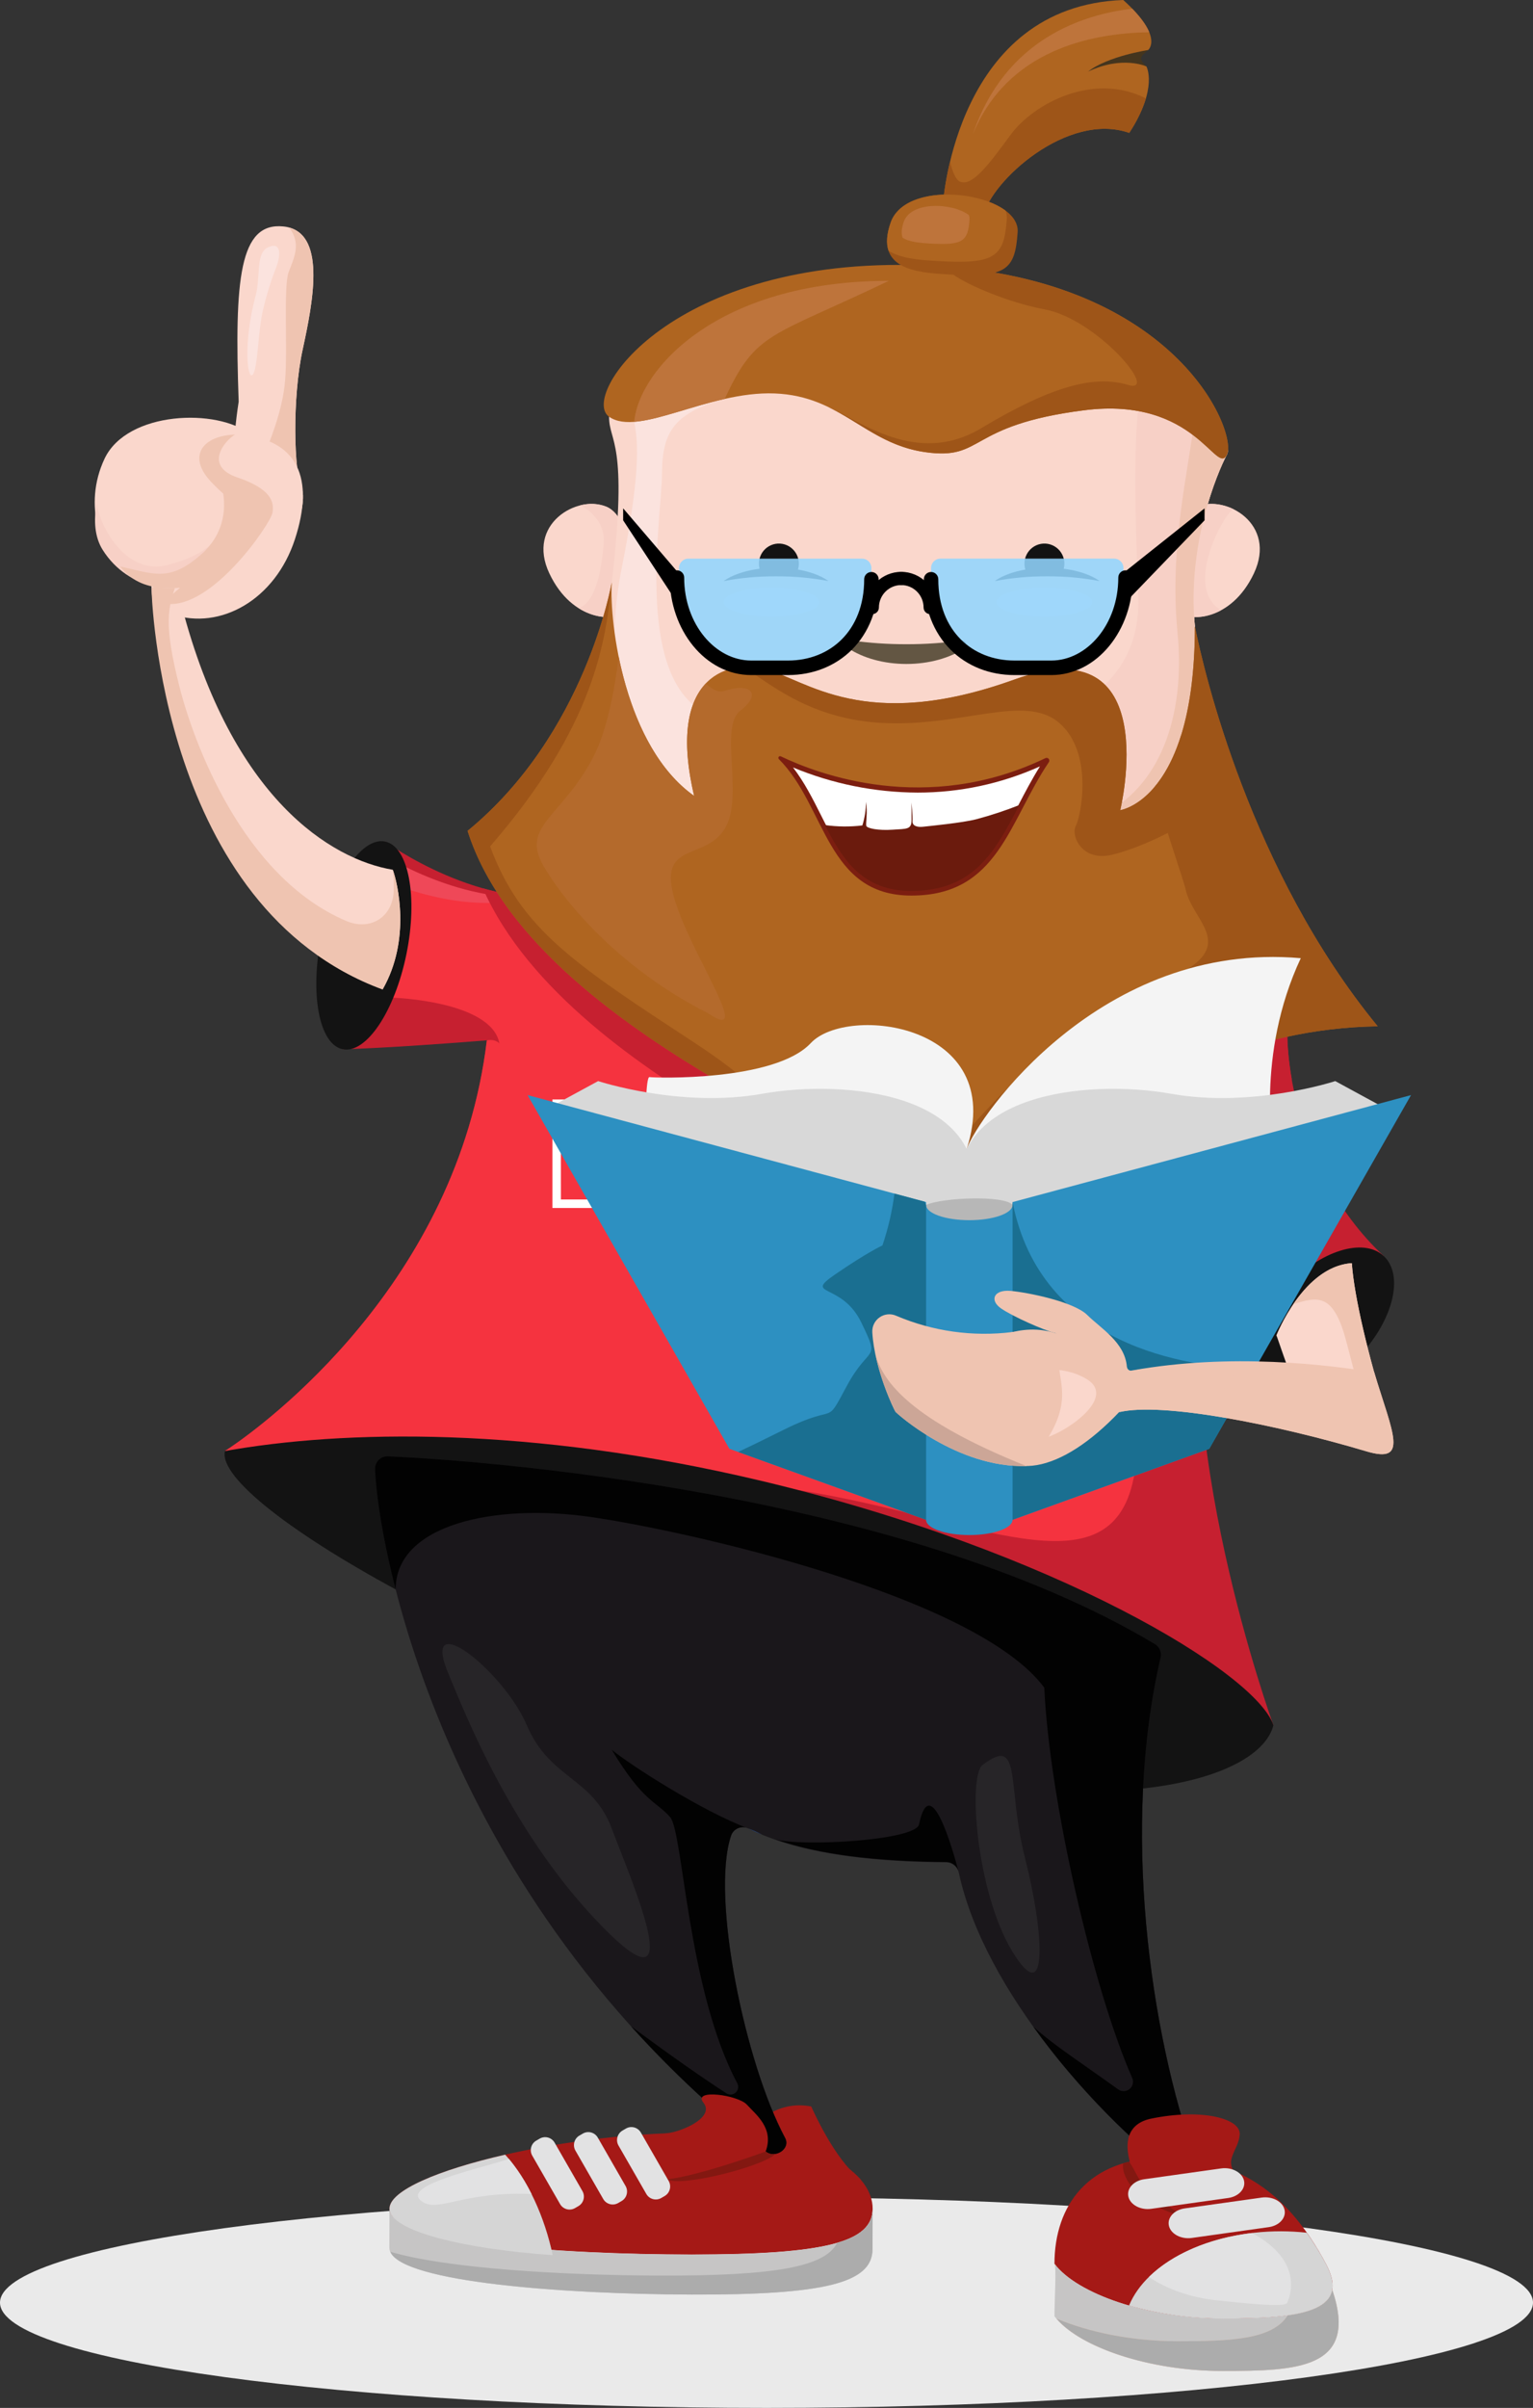 <svg width="193" height="303" viewBox="0 0 193 303" fill="none" xmlns="http://www.w3.org/2000/svg">
    <rect x="0" y="0" width="193" height="303" fill="#333333" stroke="none"/>
    <g clip-path="url(#clip0_4365_49864)">
        <path d="M96.5 302.999C149.795 302.999 193 297.067 193 289.749C193 282.432 149.795 276.5 96.5 276.5C43.205 276.5 0 282.432 0 289.749C0 297.067 43.205 302.999 96.5 302.999Z" fill="#EAEAEA"/>
        <path fill-rule="evenodd" clip-rule="evenodd" d="M30.159 69.281C30.159 69.281 28.41 61.03 30.048 50.55C29.497 35.034 30.158 27.941 35.673 28.495C41.188 29.049 39.423 37.916 38.099 44.011C36.776 50.107 36.997 59.417 37.989 61.523C38.982 63.629 35.232 75.044 30.159 69.281Z" fill="#FAD7CC"/>
        <path fill-rule="evenodd" clip-rule="evenodd" d="M30.159 69.28C35.232 75.043 38.982 63.628 37.99 61.522C36.997 59.416 36.776 50.106 38.1 44.011C39.362 38.197 41.021 29.868 36.388 28.629C37.985 30.648 36.997 32.484 36.335 34.257C35.673 36.031 36.225 43.9 35.894 47.892C35.563 51.884 33.798 55.87 33.247 57.366C32.696 58.863 31.041 62.409 27.622 64.514C27.51 64.584 27.402 64.661 27.301 64.746C29.147 71.072 30.159 69.28 30.159 69.28Z" fill="#EFC4B1"/>
        <path fill-rule="evenodd" clip-rule="evenodd" d="M32.186 37.189C32.849 34.678 32.141 31.818 33.795 31.099C35.45 30.38 35.339 32.153 34.788 33.594C34.111 35.326 33.559 37.103 33.133 38.914C32.472 41.574 32.472 46.418 31.81 47.155C31.148 47.891 30.576 43.279 32.186 37.189Z" fill="#FBE3DE"/>
        <path fill-rule="evenodd" clip-rule="evenodd" d="M29.921 57.458C30.66 58.523 30.827 60.736 29.16 61.848C27.492 62.96 26.602 63.379 25.064 62.359C23.526 61.34 24.113 59.859 22.292 59.957C20.47 60.056 19.447 60.391 18.287 60.39C17.127 60.39 15.921 57.611 17.037 57.246C18.153 56.88 28.049 54.761 29.921 57.458Z" fill="#FBE3DE"/>
        <path d="M97.611 225.23C99.192 226.451 103.73 226.401 105.243 228.706C106.755 231.011 121.665 231.289 128.58 229.847C135.495 228.405 128.639 219.845 115.828 221.209C109.618 221.871 103.057 222.569 96.266 223.291C96.566 224.03 97.025 224.692 97.611 225.23Z" fill="#F3F2F3"/>
        <path fill-rule="evenodd" clip-rule="evenodd" d="M109.863 277.925C109.863 282.152 103.888 283.695 87.091 283.695C70.293 283.695 49.035 282.152 49.035 277.925C49.035 273.697 70.293 268.387 87.091 268.387C103.888 268.387 109.863 273.698 109.863 277.925Z" fill="#A51916"/>
        <path fill-rule="evenodd" clip-rule="evenodd" d="M97.949 272.847C97.968 272.813 97.166 271.869 97.544 271.131C97.922 270.392 97.293 270.129 97.297 265.741C98.787 264.97 100.494 264.734 102.136 265.073C102.136 265.073 105.021 271.733 108.237 274.13C109.781 277.075 107.754 278.074 107.754 278.074C107.754 278.074 97.166 274.215 97.949 272.847Z" fill="#A51916"/>
        <path d="M109.862 277.938C109.862 282.165 103.886 283.708 87.089 283.708C70.306 283.708 49.071 282.167 49.035 277.948C49.032 279.064 49.022 282.005 49.02 282.84C49.006 287.067 70.259 288.68 87.056 288.735C103.853 288.791 109.833 287.268 109.847 283.04C109.85 282.145 109.861 278.832 109.863 277.938H109.862Z" fill="#C6C5C5"/>
        <path d="M49.146 278.423C49.08 278.272 49.042 278.11 49.037 277.945C49.036 278.071 49.036 278.223 49.035 278.389C49.072 278.401 49.109 278.412 49.146 278.423Z" fill="#ACACAC"/>
        <path d="M109.861 277.938C109.861 279.928 108.535 281.323 105.38 282.242C103.875 285.266 97.439 286.395 82.95 286.347C70.735 286.307 56.173 285.442 49.137 283.348C50.762 287.196 70.951 288.682 87.055 288.736C103.852 288.791 109.833 287.268 109.846 283.04C109.849 282.145 109.86 278.832 109.863 277.938H109.861Z" fill="#ACACAC"/>
        <path fill-rule="evenodd" clip-rule="evenodd" d="M152.213 155.199C155.779 165.622 157.951 172.599 157.951 172.599L174.223 158.068C162.123 146.821 160.711 128.582 162.93 124.428C157.686 126.252 81.66 116.221 72.888 112.573C60.687 114.904 48.488 105.895 48.488 105.895L46.268 119.97L43.145 132.027C43.145 132.027 47.602 131.992 61.292 130.913C57.609 161.541 33.16 179.321 28.943 182.177L28.32 182.588L160.316 217.085C160.316 217.085 146.703 179.791 152.213 155.199Z" fill="#C62030"/>
        <path fill-rule="evenodd" clip-rule="evenodd" d="M85.767 109.82C84.494 109.943 72.846 116.5 49.757 110.471C42.767 117.688 43.631 126.157 43.955 126.374C44.279 126.591 49.518 125.547 49.518 125.547C49.518 125.547 61.854 125.955 62.866 131.274C63.878 136.592 61.458 140.38 61.242 141.465C61.026 142.551 54.714 167.905 28.32 182.588C39.218 189.055 43.955 194.013 59.945 195.208C75.936 196.402 85.762 195.432 100.512 187.503C122.61 190.973 139.68 200.745 142.706 186.088C145.731 171.431 141.504 151.562 145.778 143.854C150.052 136.145 144.326 125.288 144.002 125.288C143.678 125.288 85.767 109.82 85.767 109.82Z" fill="#F5333F"/>
        <path fill-rule="evenodd" clip-rule="evenodd" d="M48.848 111.024C56.91 114.117 62.692 114.032 66.878 112.917C56.572 113.348 47.076 106.832 47.076 106.832L46.531 110.045C47.224 110.368 47.991 110.695 48.848 111.024Z" fill="#EF4858"/>
        <path fill-rule="evenodd" clip-rule="evenodd" d="M72.89 112.573C68.689 113.375 64.488 112.833 60.785 111.777C66.499 124.718 80.911 134.451 91.607 140.803C101.85 146.885 104.366 158.598 103.941 163.007C103.726 165.243 102.542 167.508 100.695 167.508C99.375 167.508 97.784 166.368 96.215 164.298L93.901 165.277C94.798 171.406 98.832 175.213 104.429 175.213C108.521 175.213 112.807 173.145 115.895 169.679C116.432 169.076 117.07 168.331 117.805 167.473C124.942 159.132 140.2 141.312 162.627 135.802C161.705 130.539 161.986 126.2 162.932 124.428C157.689 126.252 81.662 116.221 72.89 112.573Z" fill="#C62030"/>
        <path fill-rule="evenodd" clip-rule="evenodd" d="M78.395 77.031C77.58 78.177 72.074 78.334 69.157 72.146C66.24 65.957 72.65 62.212 76.332 63.759C80.016 65.306 80.016 74.752 78.395 77.031Z" fill="#FAD7CC"/>
        <path fill-rule="evenodd" clip-rule="evenodd" d="M72.859 76.537C75.354 78.099 77.865 77.774 78.394 77.029C80.015 74.749 80.015 65.304 76.332 63.757C75.275 63.352 74.118 63.296 73.028 63.598C74.318 64.166 76.241 65.848 76.008 68.398C75.774 70.949 75.238 75.665 72.859 76.537Z" fill="#F7D0C6"/>
        <path fill-rule="evenodd" clip-rule="evenodd" d="M148.629 77.031C149.443 78.177 154.949 78.334 157.866 72.146C160.783 65.957 154.374 62.212 150.691 63.759C147.008 65.306 147.008 74.752 148.629 77.031Z" fill="#FAD7CC"/>
        <path fill-rule="evenodd" clip-rule="evenodd" d="M155.279 64.068C153.783 63.339 152.051 63.187 150.691 63.758C147.008 65.305 147.008 74.751 148.629 77.031C149.128 77.733 151.389 78.061 153.737 76.787C148.893 73.955 154.159 64.526 155.279 64.068Z" fill="#F7D0C6"/>
        <path fill-rule="evenodd" clip-rule="evenodd" d="M83.338 100.156C83.338 100.156 74.911 91.199 77.018 73.285C79.125 55.371 76.666 55.697 76.68 52.44C76.694 49.183 91.928 37.62 117.858 41.854C143.788 46.088 155.781 54.72 154.484 57.163C153.188 59.605 149.46 68.562 150.433 78.822C151.405 89.082 152.377 112.533 141.843 115.79C131.309 119.048 103.434 134.519 83.338 100.156Z" fill="#FAD7CC"/>
        <path fill-rule="evenodd" clip-rule="evenodd" d="M146.318 112.462C152.032 104.824 151.235 87.312 150.43 78.823C149.458 68.563 153.185 59.605 154.481 57.163C155.219 55.772 151.646 52.377 143.656 48.93C142.717 53.704 142.811 62.459 143.299 75.077C143.947 91.851 122.451 92.188 122.555 92.665C126.403 110.359 136.024 114.309 146.318 112.462Z" fill="#F7D0C6"/>
        <path fill-rule="evenodd" clip-rule="evenodd" d="M150.429 52.453C149.617 59.292 147.191 68.826 148.243 79.567C149.297 90.316 145.893 99.179 138.6 102.599C133.229 105.118 142.377 107.659 149.087 106.604C151.699 97.947 151.069 85.552 150.431 78.822C149.459 68.562 153.186 59.605 154.483 57.162C154.962 56.26 153.612 54.511 150.429 52.453Z" fill="#EFC4B1"/>
        <path d="M138.566 1.608C139.306 1.32 145.471 5.439 144.542 6.297C143.614 7.155 143.225 7.267 144.326 8.36C142.037 10.879 133.517 13.597 133.559 12.238C133.6 10.879 135.342 2.865 138.566 1.608Z" fill="#44351E"/>
        <path d="M118.723 25.623C118.767 25.191 120.451 0.76 141.412 0C146.598 4.668 144.545 6.297 144.545 6.297C144.545 6.297 139.467 7.057 136.982 9.011C141.304 6.948 144.329 8.36 144.329 8.36C144.329 8.36 145.841 11.074 142.168 16.72C134.389 14.005 124.773 22.8 123.801 27.142C122.829 31.485 118.57 27.106 118.723 25.623Z" fill="#AF6520"/>
        <path d="M142.168 16.721C143.074 15.385 143.78 13.923 144.264 12.382C137.663 9.029 130.111 13.008 127.201 17.004C124.292 21 122.352 23.437 120.897 22.872C120.336 22.654 119.907 21.629 119.609 20.351C119.183 22.084 118.887 23.846 118.723 25.624C118.57 27.107 122.828 31.486 123.801 27.144C124.773 22.801 134.389 14.007 142.168 16.721Z" fill="#9E5518"/>
        <path fill-rule="evenodd" clip-rule="evenodd" d="M90.115 90.234C79.427 86.976 83.326 65.289 83.342 59.626C83.358 53.964 85.141 52.038 91.301 50.067C97.461 48.097 96.307 43.975 94.654 43.438C93.967 43.221 93.261 43.074 92.545 42.996C84.388 45.153 79.75 48.883 79.605 50.612C79.332 53.857 81.809 53.73 78.284 71.418C74.759 89.105 82.447 98.71 82.447 98.71C83.958 101.885 85.739 104.924 87.77 107.791C89.061 107.482 90.249 107.174 91.269 107.006C96.541 106.139 100.802 93.491 90.115 90.234Z" fill="#FBE3DE"/>
        <path d="M77.018 73.285C77.018 73.285 73.777 92.339 58.867 104.553C63.405 118.885 79.611 129.633 90.308 135.984C101.004 142.336 103.759 154.387 103.272 159.436C102.786 164.484 98.411 168.23 93.225 161.39C94.845 172.464 106.461 172.419 112.97 165.113C119.479 157.807 140.709 129.633 173.446 129.145C157.402 109.602 151.567 84.522 150.433 78.822C150.433 100.645 141.033 101.948 141.033 101.948C141.033 101.948 146.705 78.659 127.744 85.499C108.783 92.339 101.49 85.499 96.304 84.197C91.118 82.894 83.987 85.662 87.39 100.156C78.639 93.968 76.694 78.496 77.018 73.285Z" fill="#AF6520"/>
        <path fill-rule="evenodd" clip-rule="evenodd" d="M98.303 95.175C102.948 97.406 116.623 102.609 131.617 95.4C131.685 95.367 131.761 95.358 131.835 95.373C131.909 95.389 131.976 95.428 132.025 95.486C132.074 95.543 132.103 95.615 132.107 95.691C132.111 95.767 132.09 95.842 132.048 95.904C126.986 103.4 125.688 112.696 114.736 112.696C104.025 112.696 104.021 101.478 98.059 95.526C98.022 95.49 97.998 95.442 97.993 95.391C97.988 95.339 98.002 95.287 98.031 95.245C98.061 95.203 98.104 95.172 98.154 95.159C98.204 95.146 98.257 95.152 98.303 95.175Z" fill="#7C1E10"/>
        <path fill-rule="evenodd" clip-rule="evenodd" d="M114.737 112.044C108.119 112.044 105.81 107.453 103.365 102.593C102.327 100.53 101.262 98.412 99.84 96.573C104.816 98.639 110.144 99.714 115.528 99.736C120.835 99.741 126.083 98.617 130.927 96.438C129.927 98.028 129.07 99.671 128.237 101.267C125.221 107.05 122.616 112.044 114.737 112.044Z" fill="white"/>
        <path d="M116.452 56.891C108.889 55.805 105.959 49.836 97.532 49.51C89.105 49.185 80.392 55.045 76.679 52.439C72.965 49.834 84.472 32.245 116.155 33.385C147.838 34.525 155.779 54.243 154.483 57.162C153.187 60.081 150.593 49.833 136.494 51.625C121.579 53.52 124.015 57.976 116.452 56.891Z" fill="#AF6520"/>
        <path fill-rule="evenodd" clip-rule="evenodd" d="M33.593 67.606C33.593 67.606 35.697 58.032 31.546 54.676C27.395 51.321 16.002 51.711 13.165 57.716C10.328 63.721 12.965 69.787 15.076 70.669C17.186 71.55 25.15 73.036 26.779 69.756C28.408 66.477 29.827 59.09 33.593 67.606Z" fill="#FAD7CC"/>
        <path d="M119.26 34.525C115.377 34.295 110.076 33.873 112.129 28.01C114.182 22.148 128.444 24.319 128.119 29.205C127.795 34.09 126.607 34.959 119.26 34.525Z" fill="#9E5518"/>
        <path d="M112.131 28.009C111.601 29.523 111.564 30.672 111.864 31.551C113.414 32.544 115.85 32.719 117.894 32.84C125.241 33.275 126.43 32.406 126.754 27.52C126.774 27.174 126.72 26.826 126.596 26.502C122.915 23.759 113.746 23.397 112.131 28.009Z" fill="#AF6520"/>
        <path fill-rule="evenodd" clip-rule="evenodd" d="M114.115 81.066C111.796 81.071 109.479 80.914 107.182 80.596C107.061 80.578 106.938 80.601 106.833 80.662C106.727 80.723 106.645 80.818 106.6 80.932C106.555 81.046 106.55 81.172 106.586 81.289C106.622 81.406 106.696 81.508 106.796 81.577C108.639 82.792 111.235 83.55 114.115 83.55C116.994 83.55 119.59 82.792 121.433 81.577C121.533 81.508 121.607 81.406 121.643 81.289C121.679 81.172 121.674 81.046 121.629 80.932C121.584 80.818 121.502 80.723 121.397 80.662C121.291 80.601 121.168 80.578 121.047 80.596C118.75 80.914 116.433 81.071 114.115 81.066Z" fill="#635643"/>
        <path fill-rule="evenodd" clip-rule="evenodd" d="M97.707 72.523C99.92 72.51 102.129 72.71 104.304 73.119C102.912 72.109 100.481 71.438 97.707 71.438C94.933 71.438 92.501 72.109 91.109 73.119C93.284 72.71 95.494 72.51 97.707 72.523Z" fill="#131313"/>
        <path fill-rule="evenodd" clip-rule="evenodd" d="M100.571 70.923C100.572 71.44 100.414 71.945 100.119 72.368C99.901 72.681 99.033 72.184 98.14 72.181C97.171 72.179 96.173 72.645 95.941 72.28C95.731 71.95 95.601 71.575 95.56 71.185C95.52 70.795 95.57 70.401 95.708 70.034C95.845 69.668 96.065 69.338 96.351 69.071C96.637 68.805 96.981 68.609 97.356 68.499C97.73 68.39 98.124 68.369 98.508 68.439C98.892 68.509 99.254 68.668 99.566 68.903C99.878 69.138 100.131 69.443 100.306 69.794C100.48 70.144 100.571 70.531 100.571 70.923H100.571Z" fill="#131313"/>
        <path fill-rule="evenodd" clip-rule="evenodd" d="M131.839 72.523C129.627 72.51 127.417 72.71 125.242 73.119C126.634 72.109 129.065 71.438 131.839 71.438C134.614 71.438 137.045 72.109 138.437 73.119C136.262 72.71 134.052 72.51 131.839 72.523Z" fill="#131313"/>
        <path fill-rule="evenodd" clip-rule="evenodd" d="M128.977 70.923C128.976 71.44 129.134 71.945 129.429 72.368C129.647 72.681 130.515 72.184 131.408 72.182C132.376 72.179 133.375 72.645 133.607 72.28C133.817 71.95 133.947 71.575 133.987 71.185C134.028 70.795 133.977 70.401 133.84 70.034C133.703 69.668 133.483 69.338 133.197 69.072C132.91 68.805 132.567 68.609 132.192 68.499C131.818 68.39 131.423 68.369 131.039 68.439C130.656 68.509 130.294 68.668 129.982 68.903C129.67 69.138 129.416 69.443 129.242 69.794C129.067 70.144 128.977 70.531 128.977 70.923H128.977Z" fill="#131313"/>
        <path fill-rule="evenodd" clip-rule="evenodd" d="M122.921 103.087C121.199 103.54 116.934 103.952 116.195 104.034C115.457 104.117 114.842 103.911 114.883 103.334C114.924 102.757 114.76 100.985 114.76 100.985V103.169C114.76 104.405 114.186 104.282 112.381 104.405C110.577 104.529 109.141 104.241 109.059 103.911C108.977 103.581 109.264 102.262 109.018 100.902C109.023 101.909 108.871 102.91 108.567 103.87C107.001 104.058 105.417 104.041 103.855 103.821C106.124 108.238 108.604 112.112 114.719 112.112C122.649 112.112 125.302 107.114 128.333 101.303C126.565 102.003 124.758 102.599 122.921 103.087Z" fill="#6B1B0D"/>
        <path d="M51.166 120.068C52.641 112.852 51.438 106.507 48.48 105.897C45.521 105.286 41.927 110.641 40.452 117.856C38.977 125.072 40.18 131.417 43.138 132.028C46.096 132.638 49.691 127.284 51.166 120.068Z" fill="#131313"/>
        <path d="M171.222 170.557C175.424 166.061 176.769 160.47 174.225 158.069C171.682 155.669 166.213 157.367 162.011 161.863C157.809 166.359 156.464 171.95 159.008 174.351C161.551 176.751 167.02 175.053 171.222 170.557Z" fill="#131313"/>
        <path fill-rule="evenodd" clip-rule="evenodd" d="M160.317 217.086C158.698 223.76 140.44 229.982 103.433 220.913C66.427 211.843 26.701 189.263 28.321 182.589C43.146 179.955 66.564 179.385 95.802 186.333C132.87 195.142 158.18 210.556 160.317 217.086Z" fill="#131313"/>
        <path fill-rule="evenodd" clip-rule="evenodd" d="M47.22 184.873C47.513 193.573 54.781 238.303 96.392 270.736C97.6 271.677 99.57 270.391 98.846 269.038C93.814 259.638 89.479 238.753 92.028 231.029C92.097 230.812 92.211 230.613 92.363 230.445C92.515 230.277 92.702 230.144 92.91 230.055C93.118 229.966 93.342 229.924 93.568 229.93C93.794 229.936 94.016 229.991 94.219 230.092C100.342 233.106 108.643 234.257 119.12 234.344C119.494 234.349 119.856 234.481 120.145 234.72C120.434 234.959 120.634 235.289 120.711 235.657C123.967 250.698 138.61 266.64 148.175 273.812C148.443 274.014 148.768 274.125 149.103 274.126C149.439 274.128 149.765 274.021 150.035 273.821C150.305 273.621 150.503 273.339 150.601 273.016C150.698 272.694 150.689 272.349 150.576 272.032C144.693 255.506 141.184 229.754 146.116 208.591C146.193 208.268 146.166 207.929 146.039 207.623C145.912 207.317 145.691 207.059 145.408 206.888C113.001 187.484 59.473 183.692 48.836 183.259C48.622 183.25 48.409 183.285 48.209 183.363C48.01 183.441 47.828 183.559 47.677 183.711C47.525 183.862 47.406 184.044 47.327 184.244C47.249 184.444 47.212 184.658 47.22 184.873Z" fill="#1A171B"/>
        <path fill-rule="evenodd" clip-rule="evenodd" d="M19.55 72.262C19.253 72.972 19.24 77.436 21.66 77.303C27.749 79.348 34.65 75.463 37.131 67.855C39.613 60.247 37.58 55.235 29.989 54.676C25.701 54.63 23.367 57.266 26.603 60.665C29.357 63.559 30.45 63.575 31.75 64.279C31.836 64.326 31.91 64.392 31.965 64.474C32.019 64.555 32.053 64.649 32.063 64.747C32.073 64.845 32.059 64.944 32.022 65.034C31.985 65.125 31.926 65.206 31.85 65.268C28.198 68.224 20.02 71.14 19.55 72.262Z" fill="#FAD7CC"/>
        <path fill-rule="evenodd" clip-rule="evenodd" d="M19 72.472C19 73.242 20.215 114.242 48.171 124.502C51.791 118.186 50.042 111.08 49.454 109.448C41.675 108.145 29.21 100.481 22.89 76.297C29.291 75.808 19 71.255 19 72.472Z" fill="#FAD7CC"/>
        <path d="M150.431 78.82C150.431 90.372 147.797 96.172 145.318 99.075C147.015 105.25 148.906 110.374 149.297 112.043C150.161 115.734 155.131 118.557 149.297 122.079C136.115 125.601 117.964 144.18 114.115 153.734C110.266 163.288 104.135 163.505 103.271 159.434C102.784 164.482 98.409 168.228 93.223 161.388C94.843 172.462 106.459 172.417 112.968 165.111C119.477 157.805 140.707 129.631 173.444 129.143C157.4 109.6 151.565 84.52 150.431 78.82Z" fill="#9E5518"/>
        <path d="M133.336 90.953C137.711 94.699 136.091 102.722 135.442 103.921C134.794 105.121 136.172 108.46 139.98 107.564C143.789 106.668 149.309 103.828 149.993 102.887C150.368 102.371 149.683 97.341 148.708 92.499C145.995 101.249 141.034 101.946 141.034 101.946C141.034 101.946 146.706 78.657 127.744 85.497C108.783 92.337 101.49 85.497 96.304 84.195C95.299 83.938 94.259 83.854 93.227 83.946C95.496 84.523 100.52 90.302 110.728 90.953C120.938 91.605 128.96 87.207 133.336 90.953Z" fill="#9E5518"/>
        <path d="M87.633 131.343C72.4 121.355 65.593 117.012 61.703 106.508C74.911 91.281 76.262 80.668 77.018 73.285C77.018 73.285 73.777 92.339 58.867 104.553C63.405 118.885 79.611 129.633 90.308 135.984C101.004 142.336 103.759 154.387 103.273 159.436C103.258 159.584 103.24 159.731 103.219 159.876H103.219C106.299 147.234 98.604 138.537 87.633 131.343Z" fill="#9E5518"/>
        <path d="M84.796 112.696C83.013 105.856 88.827 108.326 91.268 104.241C93.709 100.156 90.468 91.525 93.223 89.408C95.978 87.291 94.506 85.825 91.109 86.965C90.504 87.168 89.717 86.784 88.835 86.027C86.688 88.31 85.629 92.663 87.388 100.156C81.971 96.325 79.164 88.938 77.887 82.629C77.339 87.119 76.391 91.935 74.748 95.151C70.858 102.762 65.49 103.902 68.417 108.95C71.344 113.999 78.475 122.142 89.171 127.516C95.168 131.587 86.578 119.536 84.796 112.696Z" fill="#B46A2C"/>
        <path d="M97.127 77.597C100.451 77.597 103.145 76.778 103.145 75.767C103.145 74.757 100.451 73.938 97.127 73.938C93.804 73.938 91.109 74.757 91.109 75.767C91.109 76.778 93.804 77.597 97.127 77.597Z" fill="#FBE3DE"/>
        <path d="M131.487 77.597C134.81 77.597 137.505 76.778 137.505 75.767C137.505 74.757 134.81 73.938 131.487 73.938C128.163 73.938 125.469 74.757 125.469 75.767C125.469 76.778 128.163 77.597 131.487 77.597Z" fill="#FBE3DE"/>
        <path d="M79.844 53.08C82.826 52.85 86.864 51.185 91.19 50.207C91.228 50.16 91.263 50.114 91.301 50.067C95.215 41.67 96.949 42.504 111.896 35.34C90.217 35.342 80.419 46.575 79.844 53.08Z" fill="#BE743B"/>
        <path d="M142.004 48.432C137.871 47.202 132.603 48.449 123.505 53.898C115.442 58.726 108.213 52.928 104.303 51.232C104.293 51.228 104.284 51.225 104.273 51.22C108.311 53.165 111.313 56.153 116.451 56.891C124.014 57.976 121.578 53.52 136.493 51.625C150.593 49.834 153.186 60.081 154.482 57.162C155.728 54.356 148.428 36.041 119.728 33.609C117.79 34.037 125.493 37.821 131.486 38.922C138.13 40.144 146.136 49.662 142.004 48.432Z" fill="#9E5518"/>
        <path d="M113.781 27.908C113.481 28.764 113.46 29.415 113.63 29.912C114.507 30.474 115.886 30.573 117.043 30.642C121.201 30.887 121.874 30.396 122.057 27.631C122.069 27.434 122.038 27.238 121.968 27.055C119.885 25.502 114.695 25.297 113.781 27.908Z" fill="#BE743B"/>
        <path d="M142.547 1.094C136.445 1.796 126.541 4.848 122.469 16.922C126.8 6.324 137.309 4.167 144.686 4.059C144.377 3.3 143.74 2.323 142.547 1.094Z" fill="#BE743B"/>
        <path fill-rule="evenodd" clip-rule="evenodd" d="M49.559 112.319C49.314 115.523 46.528 117.138 43.584 115.886C30.524 110.332 24.34 93.348 22.567 86.313C20.625 78.604 21.052 76.433 22.348 73.12C23.026 71.39 19.078 73.694 19.078 74.105C19.078 74.875 20.215 114.243 48.17 124.502C51.791 118.187 50.041 111.08 49.453 109.448C49.569 110.401 49.605 111.361 49.559 112.319Z" fill="#EFC4B1"/>
        <path fill-rule="evenodd" clip-rule="evenodd" d="M25.869 70.952C26.453 71.169 19.918 75.83 20.811 75.964C26.605 76.832 34.031 65.954 34.295 64.553C34.56 63.153 34.129 61.52 29.871 60.073C25.62 58.629 28.282 55.462 29.585 54.688C25.563 54.809 23.474 57.376 26.605 60.665C29.359 63.559 30.452 63.574 31.751 64.279C32.124 64.481 30.043 64.035 29.714 64.302C27.829 65.827 28.482 69.689 25.869 70.952Z" fill="#EFC4B1"/>
        <path fill-rule="evenodd" clip-rule="evenodd" d="M62.754 142.01C64.591 136.039 64.483 130.284 61.292 130.915C57.609 161.543 33.16 179.323 28.943 182.179L28.32 182.59C55.686 170.947 60.918 147.981 62.754 142.01Z" fill="#F5333F"/>
        <path fill-rule="evenodd" clip-rule="evenodd" d="M146.116 208.591C146.193 208.268 146.167 207.929 146.039 207.623C145.912 207.317 145.691 207.059 145.408 206.888C113.001 187.484 59.474 183.692 48.836 183.259C48.622 183.25 48.409 183.285 48.209 183.363C48.01 183.441 47.828 183.559 47.677 183.711C47.525 183.862 47.406 184.044 47.327 184.244C47.249 184.444 47.212 184.658 47.22 184.873C47.303 187.355 47.957 192.775 49.813 200.002C49.795 191.844 62.272 189.134 74.425 190.896C86.58 192.659 122.882 200.802 131.471 212.364C132.142 226.787 137.71 250.538 142.539 261.47C142.645 261.709 142.67 261.975 142.609 262.229C142.549 262.482 142.408 262.709 142.207 262.874C142.005 263.038 141.756 263.132 141.497 263.14C141.237 263.148 140.983 263.069 140.772 262.917C136.442 259.783 132.67 257.369 130.089 255.027C135.762 262.923 142.777 269.764 148.175 273.812C148.442 274.014 148.768 274.125 149.103 274.126C149.438 274.128 149.765 274.021 150.035 273.821C150.305 273.621 150.503 273.339 150.6 273.016C150.698 272.694 150.689 272.349 150.576 272.032C144.693 255.506 141.184 229.754 146.116 208.591Z" fill="#020202"/>
        <path fill-rule="evenodd" clip-rule="evenodd" d="M94.219 230.09C94.764 230.358 95.334 230.607 95.914 230.847C95.365 230.559 94.799 230.306 94.219 230.09Z" fill="#2E569E"/>
        <path fill-rule="evenodd" clip-rule="evenodd" d="M94.216 230.09C88.36 227.888 79.393 222.134 77.016 220.18C81.013 226.802 82.526 226.585 84.362 228.648C86.013 230.502 86.53 250.338 92.815 262.137C92.918 262.326 92.956 262.544 92.922 262.756C92.888 262.969 92.784 263.164 92.627 263.31C92.47 263.457 92.269 263.547 92.055 263.565C91.842 263.584 91.629 263.531 91.449 263.414C88.226 261.315 84.999 259.061 79.451 254.985C84.629 260.721 90.297 265.991 96.39 270.734C97.598 271.676 99.567 270.389 98.843 269.036C93.812 259.636 89.477 238.751 92.026 231.027C92.094 230.81 92.209 230.611 92.361 230.443C92.513 230.275 92.699 230.142 92.907 230.054C93.115 229.965 93.34 229.922 93.566 229.928C93.792 229.934 94.014 229.989 94.216 230.09Z" fill="#020202"/>
        <path fill-rule="evenodd" clip-rule="evenodd" d="M115.705 229.571C115.29 231.589 100.958 232.414 97.613 231.451C103.298 233.427 110.464 234.228 119.121 234.301C119.495 234.305 119.856 234.438 120.146 234.677C120.435 234.915 120.634 235.246 120.711 235.614C119.938 232.681 117.115 222.726 115.705 229.571Z" fill="#020202"/>
        <path fill-rule="evenodd" clip-rule="evenodd" d="M56.436 210.574C58.889 216.466 64.701 231.094 75.883 242.493C87.065 253.893 79.449 236.582 77.018 230.092C74.587 223.602 69.239 223.928 66.322 217.088C63.404 210.248 52.844 201.947 56.436 210.574Z" fill="#272528"/>
        <path fill-rule="evenodd" clip-rule="evenodd" d="M123.711 222.084C121.825 223.506 122.925 238.187 127.485 245.62C132.045 253.053 131.416 243.092 129.058 233.852C126.699 224.612 128.743 218.292 123.711 222.084Z" fill="#272528"/>
        <path d="M63.601 271.133C55.246 273.041 49.035 275.64 49.035 277.924C49.035 280.727 58.387 283.001 69.585 283.776C68.593 279.073 66.473 274.274 63.601 271.133Z" fill="#D5D5D5"/>
        <path d="M64.074 271.676C64.048 271.684 64.025 271.69 63.999 271.698C59.678 273.055 50.71 275.01 52.979 276.91C55.003 278.605 57.978 275.723 66.918 276.083C66.142 274.508 65.188 273.03 64.074 271.676Z" fill="#E2E2E3"/>
        <path d="M67.01 271.256L70.51 277.348C70.891 278.01 71.734 278.237 72.393 277.854L72.821 277.606C73.48 277.224 73.706 276.377 73.325 275.714L69.825 269.622C69.445 268.96 68.602 268.733 67.943 269.115L67.514 269.364C66.855 269.746 66.629 270.593 67.01 271.256Z" fill="#E2E2E3"/>
        <path d="M72.444 270.619L75.944 276.711C76.324 277.373 77.167 277.6 77.826 277.218L78.255 276.969C78.914 276.587 79.139 275.74 78.759 275.078L75.259 268.985C74.878 268.323 74.035 268.096 73.376 268.479L72.948 268.727C72.289 269.109 72.063 269.956 72.444 270.619Z" fill="#E2E2E3"/>
        <path d="M77.869 269.986L81.37 276.078C81.75 276.74 82.593 276.967 83.252 276.585L83.68 276.336C84.339 275.954 84.565 275.107 84.185 274.445L80.685 268.353C80.304 267.691 79.461 267.464 78.802 267.846L78.374 268.095C77.715 268.477 77.489 269.324 77.869 269.986Z" fill="#E2E2E3"/>
        <path fill-rule="evenodd" clip-rule="evenodd" d="M83.903 268.446C85.961 268.23 90.013 266.399 88.565 264.599C87.117 262.8 92.941 263.622 94.035 264.844C95.129 266.065 97.494 267.791 96.392 270.735C92.846 271.896 89.168 272.606 85.445 272.849C82.204 270.984 83.287 268.511 83.903 268.446Z" fill="#A51916"/>
        <path fill-rule="evenodd" clip-rule="evenodd" d="M96.391 270.734C96.391 270.734 88.308 273.719 84.066 274.228C85.444 275.225 95.383 272.848 97.544 271.132C97.129 271.115 96.728 270.977 96.391 270.734Z" fill="#831811"/>
        <path fill-rule="evenodd" clip-rule="evenodd" d="M166.928 284.867C170.227 291.048 163.327 291.752 153.89 291.752C144.453 291.752 135.593 288.631 132.754 284.867C132.754 277.504 137.039 271.535 146.476 271.535C155.913 271.535 162.197 276 166.928 284.867Z" fill="#A51916"/>
        <path d="M167.764 288.243C167.745 288.229 167.725 288.217 167.704 288.207C167.059 291.324 161.246 291.753 153.89 291.753C144.452 291.753 135.593 288.631 132.754 284.867C133.019 285.219 132.754 289.477 132.754 291.466C135.593 295.229 144.452 298.351 153.89 298.351C163.327 298.351 171.04 298.1 167.764 288.243Z" fill="#C6C5C5"/>
        <path d="M133.008 285.162C132.925 285.063 132.829 284.966 132.754 284.867C132.788 284.934 132.809 285.007 132.815 285.082C132.878 285.109 132.944 285.135 133.008 285.162Z" fill="#EFC4B1"/>
        <path d="M167.764 288.242C167.745 288.229 167.725 288.217 167.704 288.207C167.332 290.005 165.233 290.906 162.116 291.348C160.184 294.486 154.588 294.605 148.196 294.605C142.529 294.605 137.08 293.475 133.008 291.76C136.078 295.389 144.701 298.351 153.89 298.351C163.327 298.351 171.04 298.099 167.764 288.242Z" fill="#EFC4B1"/>
        <path d="M167.764 288.242C167.745 288.229 167.725 288.217 167.704 288.207C167.332 290.005 165.233 290.906 162.116 291.348C160.184 294.486 154.588 294.605 148.196 294.605C142.529 294.605 137.08 293.475 133.008 291.76C136.078 295.389 144.701 298.351 153.89 298.351C163.327 298.351 171.04 298.099 167.764 288.242Z" fill="#ACACAC"/>
        <path d="M142.141 290.121C145.964 291.208 149.918 291.757 153.892 291.753C163.329 291.753 170.229 291.048 166.93 284.867C166.21 283.513 165.406 282.206 164.522 280.954C163.451 280.838 162.374 280.778 161.297 280.773C152.084 280.773 144.362 284.746 142.141 290.121Z" fill="#D5D5D5"/>
        <path d="M162.052 289.772C162.226 289.329 164.459 284.68 157.636 280.992C152.193 281.635 147.543 283.683 144.652 286.519C146.234 287.628 149.151 289.013 153.024 289.442C158.981 290.102 161.868 290.244 162.052 289.772Z" fill="#E2E2E3"/>
        <path fill-rule="evenodd" clip-rule="evenodd" d="M144.949 276.86C144.028 276.522 138.695 267.874 144.949 266.591C151.204 265.307 156.222 266.535 156.077 268.6C155.931 270.665 153.895 271.837 155.786 273.79C157.677 275.743 149.967 278.701 144.949 276.86Z" fill="#A51916"/>
        <path fill-rule="evenodd" clip-rule="evenodd" d="M142.036 272.05C142.036 272.05 141.679 272.144 141.441 272.214C141.203 272.285 141.048 276.718 149.34 279.075C143.013 275.21 143.636 274.202 142.28 272.208C142.276 272.181 142.266 272.155 142.251 272.132C142.236 272.109 142.216 272.09 142.193 272.075C142.17 272.06 142.144 272.05 142.117 272.045C142.09 272.041 142.062 272.043 142.036 272.05Z" fill="#831811"/>
        <path d="M149.145 277.894L158.847 276.531C160.18 276.344 161.47 277.027 161.714 278.05C161.958 279.073 161.067 280.063 159.734 280.251L150.033 281.614C148.7 281.801 147.409 281.118 147.165 280.095C146.921 279.072 147.812 278.081 149.145 277.894Z" fill="#E2E2E3"/>
        <path d="M144.044 274.226L153.745 272.863C155.078 272.676 156.368 273.359 156.613 274.382C156.857 275.405 155.966 276.395 154.633 276.583L144.931 277.946C143.598 278.133 142.308 277.45 142.064 276.427C141.82 275.404 142.711 274.413 144.044 274.226Z" fill="#E2E2E3"/>
        <path fill-rule="evenodd" clip-rule="evenodd" d="M29.181 63.542C28.958 63.169 28.696 62.746 28.427 62.293C29.185 63.651 28.679 63.76 28.311 65.478C27.944 67.196 26.683 69.649 21.159 71.084C15.641 72.517 12.46 65.855 12.17 63.335C11.768 65.524 11.925 67.601 12.926 69.192C16.252 74.475 22.641 74.753 24.52 73.204C26.399 71.656 30.953 66.501 29.181 63.542Z" fill="#F7D0C6"/>
        <path fill-rule="evenodd" clip-rule="evenodd" d="M33.006 63.414C32.681 64.364 27.954 73.636 25.767 73.673C23.579 73.71 18.133 75.305 15.141 71.28C19.551 72.263 21.433 73.31 25.625 69.5C29.607 65.674 27.803 60.852 27.803 60.852L33.006 63.414Z" fill="#EFC4B1"/>
        <path d="M79.774 142.836V143.047L77.148 148.868H75.556L72.93 143.047V142.836H74.339L76.352 147.517L78.365 142.836H79.774Z" fill="white"/>
        <path d="M83.151 140.905V141.564H79.758V140.952L81.384 140.034C81.552 139.942 81.715 139.841 81.872 139.733C81.957 139.677 82.03 139.605 82.086 139.52C82.126 139.449 82.145 139.368 82.143 139.286V139.24C82.145 139.169 82.126 139.1 82.09 139.04C82.054 138.98 82.002 138.931 81.939 138.9C81.757 138.812 81.555 138.772 81.353 138.783C81.14 138.769 80.928 138.817 80.741 138.92C80.674 138.963 80.619 139.023 80.582 139.093C80.546 139.164 80.528 139.243 80.532 139.323V139.426H79.768V139.317C79.757 139.145 79.788 138.972 79.858 138.814C79.928 138.656 80.035 138.517 80.17 138.409C80.515 138.18 80.925 138.07 81.337 138.098C81.747 138.074 82.154 138.176 82.505 138.391C82.638 138.479 82.746 138.6 82.819 138.742C82.892 138.885 82.928 139.043 82.922 139.203V139.255C82.925 139.413 82.89 139.57 82.82 139.712C82.732 139.869 82.613 140.006 82.471 140.114C82.255 140.282 82.026 140.432 81.786 140.563L81.177 140.905L83.151 140.905Z" fill="white"/>
        <path d="M82.084 142.838L82.091 150.936L70.615 150.935L70.608 139.426L78.493 139.427V138.355H69.547V152.006H83.15V142.838H82.084Z" fill="white"/>
        <path d="M124.445 148.276C124.146 147.904 120.291 148.633 121.705 144.592C123.12 140.551 138.582 118.354 163.764 120.574C158.021 132.826 160.354 144.813 160.354 144.813C160.354 144.813 126.301 150.584 124.445 148.276Z" fill="#F4F4F4"/>
        <path d="M81.262 141.781C81.275 141.209 81.275 135.436 81.77 135.536C82.265 135.635 97.52 136.133 102.077 131.255C106.633 126.378 126.819 128.758 121.706 144.589C113.964 151.164 81.262 141.781 81.262 141.781Z" fill="#F4F4F4"/>
        <path d="M69.449 139.22L75.302 136.039C75.302 136.039 85.736 139.471 96 137.629C106.263 135.788 124.671 137.442 122.55 151.263C120.429 165.001 111.353 163.327 111.353 163.327C111.353 163.327 70.128 141.731 69.449 139.22Z" fill="#D8D8D8"/>
        <path d="M173.957 139.22L168.104 136.039C168.104 136.039 157.67 139.471 147.406 137.629C137.142 135.788 118.735 137.442 120.856 151.263C122.977 165.001 132.053 163.327 132.053 163.327C132.053 163.327 173.278 141.731 173.957 139.22Z" fill="#D8D8D8"/>
        <path d="M118.807 161.456C118.564 161.421 114.532 152.57 116.592 151.624C118.652 150.679 126.515 150.384 127.48 151.624C128.444 152.865 131.372 163.293 118.807 161.456Z" fill="#B7B7B7"/>
        <path fill-rule="evenodd" clip-rule="evenodd" d="M127.478 151.264V151.626C127.478 152.685 125.04 153.543 122.034 153.543C119.027 153.543 116.59 152.685 116.59 151.626V151.264L66.422 137.801L91.829 182.309L116.59 191.246C116.59 192.305 119.027 193.163 122.034 193.163C125.04 193.163 127.478 192.305 127.478 191.246L152.238 182.309L177.645 137.801L127.478 151.264Z" fill="#2D90C1"/>
        <path d="M116.42 151.218L112.611 150.195C112.322 152.414 111.814 154.599 111.096 156.717C111.096 156.717 109.178 157.589 105.13 160.373C101.081 163.156 105.982 161.336 108.432 166.412C110.883 171.488 109.498 169.044 106.621 174.385C103.745 179.725 105.662 176.431 98.738 179.882C96.145 181.173 94.27 182.08 92.938 182.708L116.591 191.245V151.625L116.42 151.218Z" fill="#1A6F91"/>
        <path d="M127.48 151.262V191.243L152.241 182.307L157.971 172.27C149.24 172.038 131.026 169.347 127.48 151.262Z" fill="#1A6F91"/>
        <path fill-rule="evenodd" clip-rule="evenodd" d="M160.691 168.042C160.849 168.262 162.209 172.905 165.08 179.335C169.368 179.464 173.582 182.991 174.619 178.169C172.24 170.588 170.478 163.137 170.187 158.953C164.08 159.339 160.691 168.042 160.691 168.042Z" fill="#FAD7CC"/>
        <path d="M170.19 158.953C166.924 159.16 164.437 161.744 162.828 164.105C165.727 163.217 167.746 162.604 169.347 168.264C169.942 170.367 170.944 174.69 172.47 179.598C174.747 181.724 176.061 183.771 174.736 178.531C172.3 170.826 170.486 163.204 170.19 158.953Z" fill="#EFC4B1"/>
        <path fill-rule="evenodd" clip-rule="evenodd" d="M173.003 172.683C164.901 171.374 152.541 170.269 140.3 172.886C133.314 165.442 128.435 167.349 125.798 168.065C123.16 168.781 119.912 173.801 123.211 180.369C126.51 186.938 133.626 185.322 140.887 177.702C146.291 176.396 160.668 179.241 172.028 182.629C177.425 184.238 175.331 180.372 173.003 172.683Z" fill="#EFC4B1"/>
        <path d="M172.027 182.629C177.424 184.238 175.33 180.372 173.003 172.683C172.183 172.55 171.309 172.421 170.406 172.297C170.956 174.514 171.761 176.66 172.805 178.69C174.629 182.346 166.995 180.603 156.994 177.975C146.992 175.348 140.887 177.702 140.887 177.702C146.29 176.396 160.667 179.241 172.027 182.629Z" fill="#EFC4B1"/>
        <path fill-rule="evenodd" clip-rule="evenodd" d="M145.083 173.878C146.695 173.868 150.636 173.755 153.609 173.565C156.582 173.375 153.688 172.336 158.594 172.729C163.499 173.121 164.895 173.192 166.975 173.135C169.055 173.079 169.672 174.551 169.774 175.135C169.876 175.72 170.154 176.717 168.85 176.302C167.546 175.886 166.7 176.172 163.394 175.357C160.088 174.541 158.923 173.749 157.453 174.18C155.983 174.611 152.689 174.824 151.967 174.926C151.246 175.028 143.717 173.887 145.083 173.878Z" fill="#EFC4B1"/>
        <path fill-rule="evenodd" clip-rule="evenodd" d="M130.847 169.544C130.847 169.544 133.986 167.991 132.745 167.71C131.503 167.429 127.487 165.663 126.02 164.638C124.552 163.614 125.116 162.258 127.217 162.438C129.318 162.618 135.185 163.788 136.881 165.472C138.577 167.155 141.604 168.892 141.869 171.963C142.006 172.934 143.392 172.301 143.392 172.301C143.392 172.301 143.752 174.564 142.68 174.603C141.608 174.643 130.847 169.544 130.847 169.544Z" fill="#EFC4B1"/>
        <path fill-rule="evenodd" clip-rule="evenodd" d="M136.917 173.606C134.601 172.108 131.522 172.194 129.89 172.432C128.258 172.669 131.282 178.137 130.454 180.528C129.627 182.92 141.601 176.634 136.917 173.606Z" fill="#FAD7CC"/>
        <path fill-rule="evenodd" clip-rule="evenodd" d="M133.334 171.254C133.426 170.079 133.182 166.886 127.479 167.614C122.498 168.241 117.44 167.533 112.818 165.563C112.484 165.416 112.118 165.358 111.755 165.393C111.392 165.428 111.044 165.555 110.744 165.763C110.444 165.971 110.201 166.252 110.039 166.58C109.877 166.908 109.801 167.273 109.819 167.639C110.107 172.386 112.594 177.467 112.73 177.642C112.901 177.862 120.512 184.743 129.217 184.476C135.874 177.09 133.114 174.081 133.334 171.254Z" fill="#EFC4B1"/>
        <path fill-rule="evenodd" clip-rule="evenodd" d="M110.199 170.395C110.735 172.908 111.585 175.343 112.728 177.642C112.899 177.861 120.51 184.743 129.215 184.475C114.613 178.634 111.165 173.879 110.199 170.395Z" fill="#CCA697"/>
        <path opacity="0.87" d="M86.66 70.297H108.533C108.844 70.297 109.143 70.421 109.364 70.643C109.584 70.864 109.708 71.165 109.708 71.478V74.615C109.708 77.113 108.721 79.509 106.963 81.275C105.205 83.042 102.821 84.034 100.336 84.034H94.857C92.371 84.034 89.987 83.042 88.23 81.275C86.472 79.509 85.484 77.113 85.484 74.615V71.478C85.484 71.323 85.515 71.169 85.574 71.026C85.633 70.883 85.719 70.753 85.829 70.643C85.938 70.533 86.067 70.446 86.21 70.387C86.353 70.327 86.505 70.297 86.66 70.297Z" fill="#92D6FF"/>
        <path fill-rule="evenodd" clip-rule="evenodd" d="M85.226 71.766C85.728 71.766 86.136 72.175 86.136 72.68C86.136 78.589 90.087 83.119 94.57 83.119H99.213C101.881 83.119 104.266 82.167 105.982 80.445C107.694 78.726 108.798 76.183 108.798 72.89C108.798 72.385 109.205 71.976 109.707 71.976C110.21 71.976 110.617 72.385 110.617 72.89C110.617 76.611 109.36 79.638 107.268 81.738C105.18 83.834 102.318 84.947 99.213 84.947H94.57C88.774 84.947 84.316 79.258 84.316 72.68C84.316 72.175 84.724 71.766 85.226 71.766Z" fill="black"/>
        <path fill-rule="evenodd" clip-rule="evenodd" d="M114.29 72.786C114.291 73.245 113.922 73.618 113.465 73.62C112.719 73.622 112.005 73.92 111.477 74.45C110.95 74.98 110.653 75.699 110.65 76.448C110.649 76.907 110.278 77.278 109.821 77.277C109.364 77.276 108.995 76.902 108.996 76.443C109 75.254 109.471 74.115 110.308 73.275C111.144 72.434 112.278 71.96 113.461 71.957C113.917 71.956 114.289 72.327 114.29 72.786Z" fill="black"/>
        <path d="M78.453 65.475L85.227 75.798V71.882L78.453 63.969V65.475Z" fill="black"/>
        <path opacity="0.87" d="M132.069 84.031H126.59C124.105 84.031 121.721 83.039 119.963 81.273C118.205 79.506 117.218 77.111 117.218 74.613V71.475C117.218 71.32 117.248 71.167 117.307 71.023C117.366 70.88 117.453 70.75 117.562 70.64C117.671 70.531 117.801 70.444 117.943 70.384C118.086 70.325 118.239 70.294 118.393 70.294H140.266C140.42 70.294 140.573 70.325 140.716 70.384C140.858 70.444 140.988 70.531 141.097 70.64C141.206 70.75 141.293 70.88 141.352 71.023C141.411 71.167 141.441 71.32 141.441 71.475V74.613C141.441 77.111 140.454 79.506 138.696 81.273C136.938 83.039 134.554 84.031 132.069 84.031Z" fill="#92D6FF"/>
        <path fill-rule="evenodd" clip-rule="evenodd" d="M141.7 71.766C142.202 71.766 142.609 72.175 142.609 72.68C142.609 79.258 138.151 84.947 132.356 84.947H127.712C124.608 84.947 121.746 83.834 119.658 81.738C117.566 79.638 116.309 76.611 116.309 72.89C116.309 72.385 116.716 71.976 117.218 71.976C117.721 71.976 118.128 72.385 118.128 72.89C118.128 76.183 119.232 78.726 120.944 80.445C122.66 82.167 125.045 83.119 127.712 83.119H132.356C136.839 83.119 140.79 78.589 140.79 72.68C140.79 72.175 141.197 71.766 141.7 71.766Z" fill="black"/>
        <path fill-rule="evenodd" clip-rule="evenodd" d="M112.637 72.786C112.638 72.327 113.009 71.956 113.466 71.957C114.649 71.96 115.783 72.434 116.619 73.275C117.456 74.115 117.927 75.254 117.931 76.443C117.932 76.902 117.563 77.276 117.106 77.277C116.649 77.278 116.278 76.907 116.276 76.448C116.274 75.699 115.977 74.98 115.45 74.45C114.922 73.92 114.207 73.622 113.461 73.62C113.005 73.618 112.635 73.245 112.637 72.786Z" fill="black"/>
        <path d="M151.65 65.475L141.699 75.798V71.882L151.65 63.969V65.475Z" fill="black"/>
    </g>
    <defs>
        <clipPath id="clip0_4365_49864">
            <rect width="193" height="303" fill="white"/>
        </clipPath>
    </defs>
</svg>
